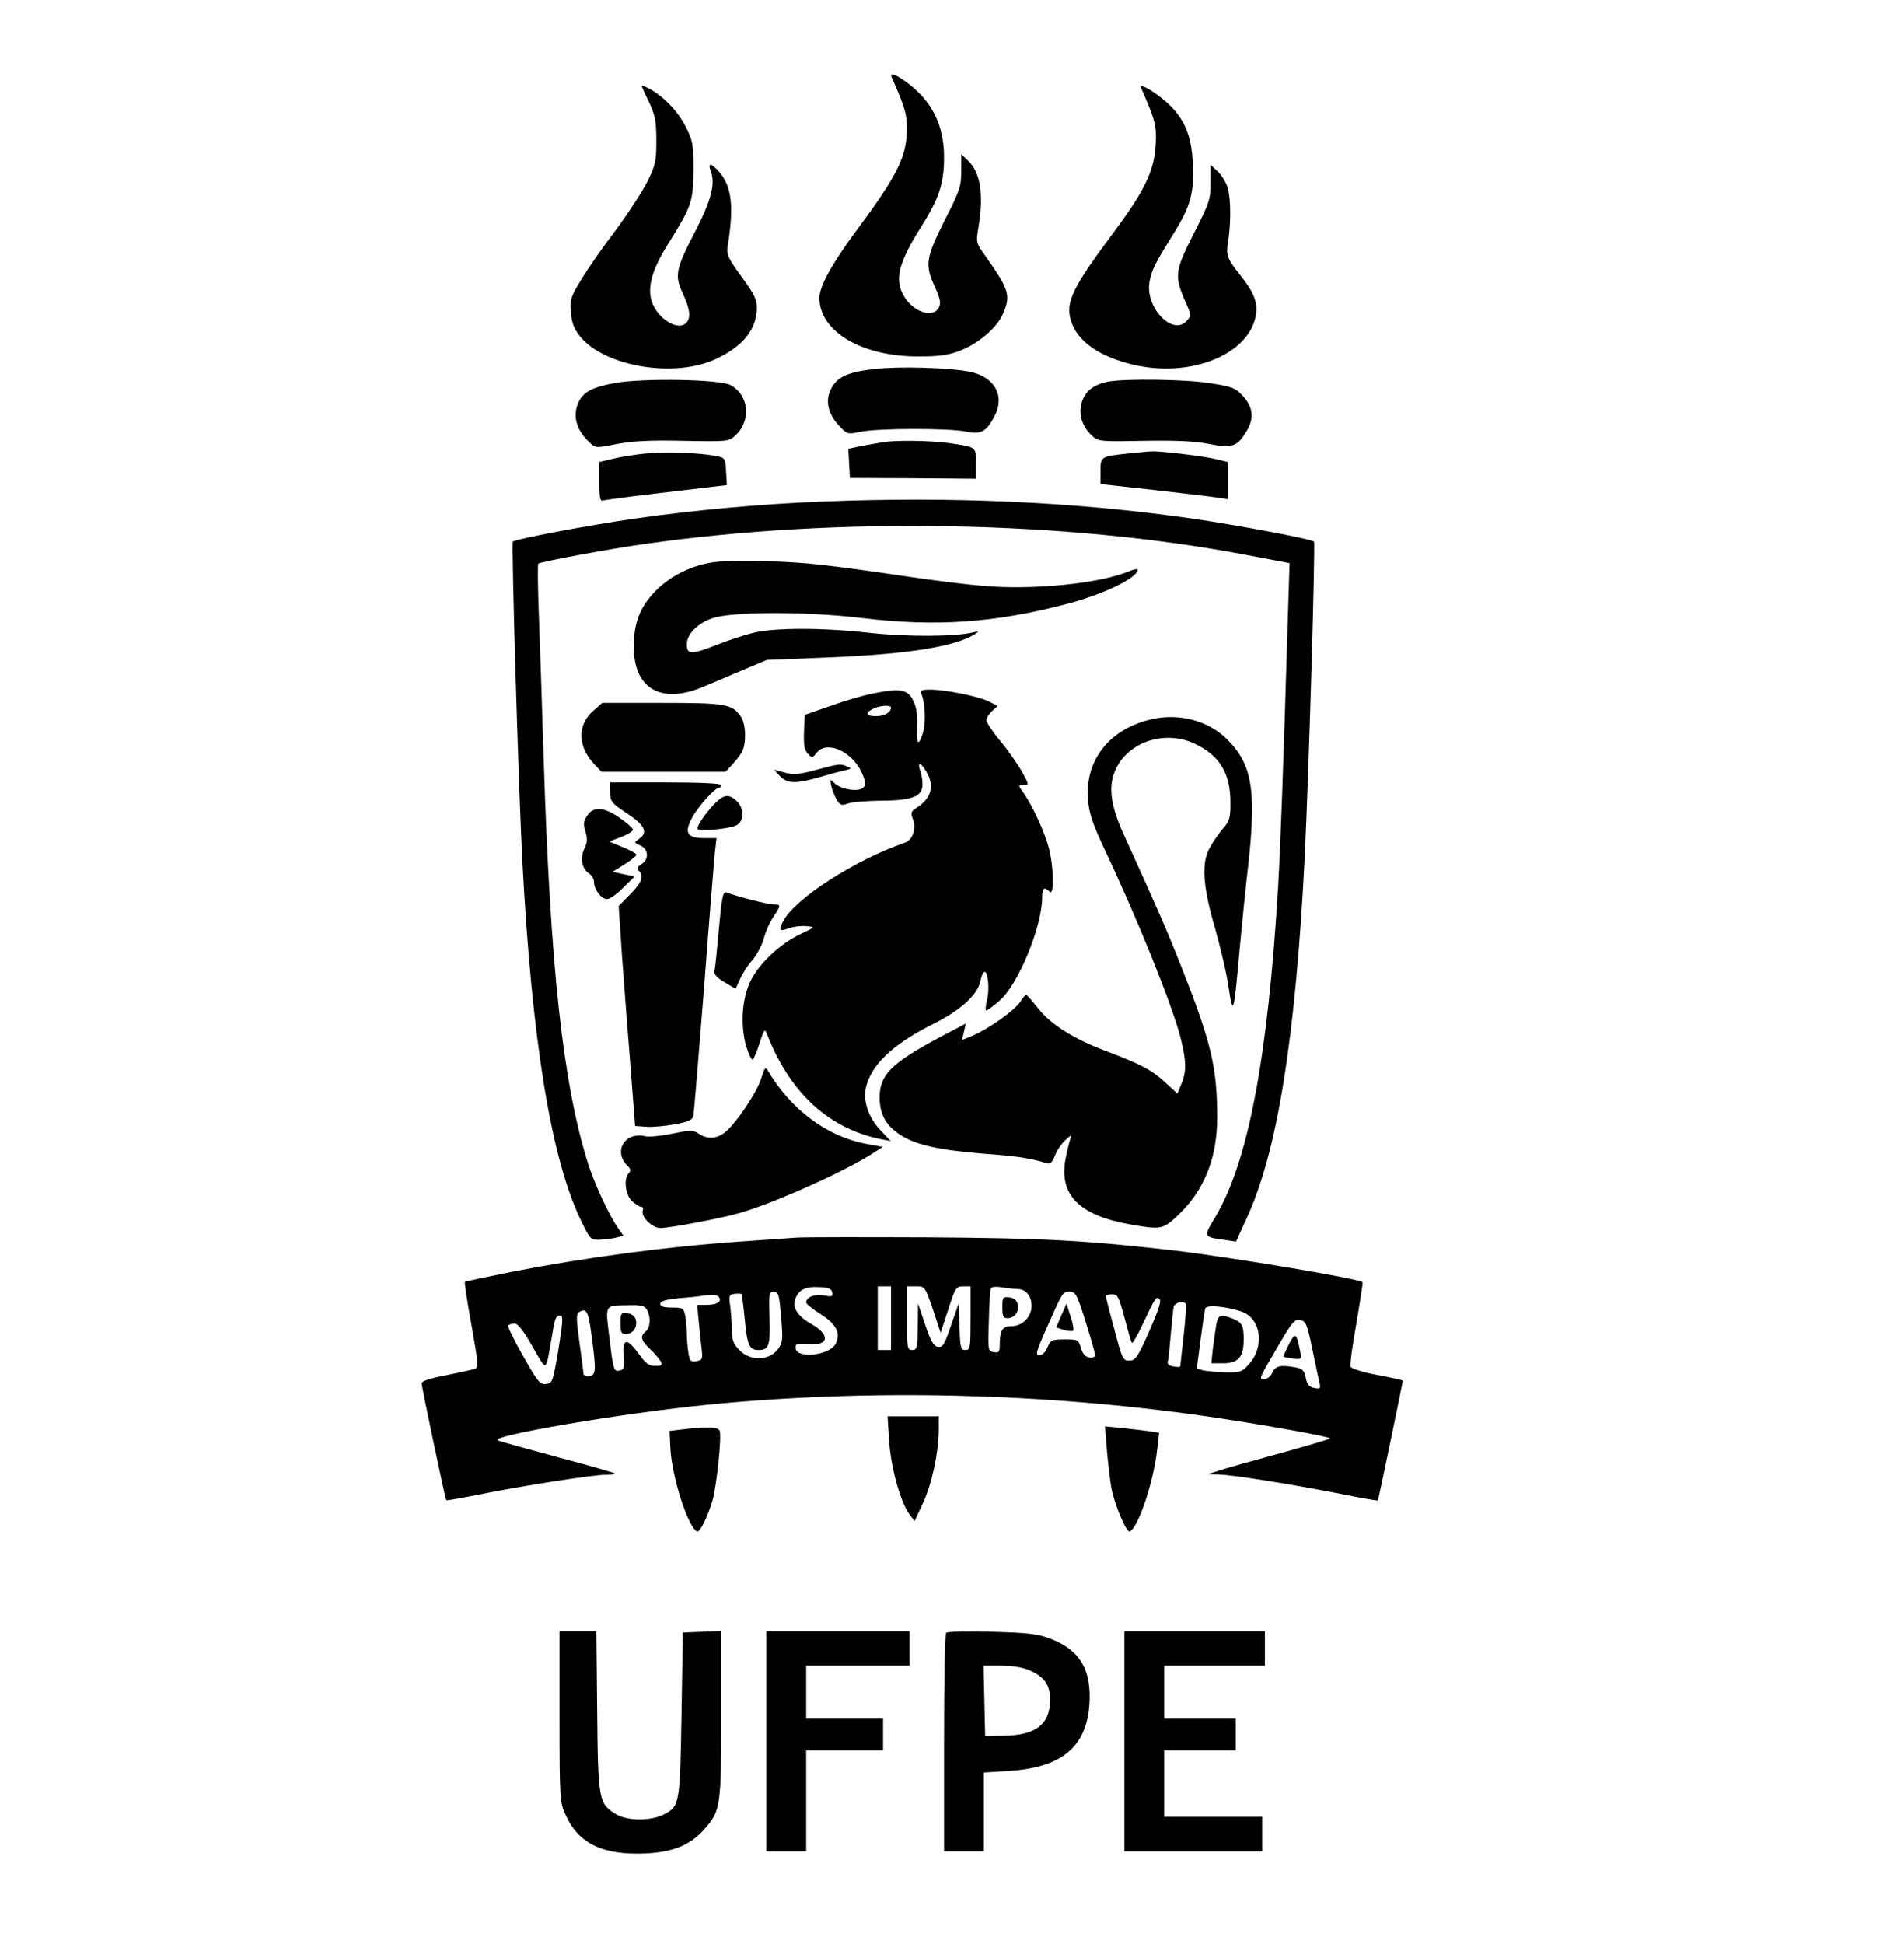 <?xml version="1.0" standalone="no"?>
<!DOCTYPE svg PUBLIC "-//W3C//DTD SVG 20010904//EN"
 "http://www.w3.org/TR/2001/REC-SVG-20010904/DTD/svg10.dtd">
<svg version="1.0" xmlns="http://www.w3.org/2000/svg"
 width="718pt" height="733pt" viewBox="0 0 718 733"
 preserveAspectRatio="xMidYMid meet">

<g transform="translate(0,733) scale(0.1,-0.1)"
fill="#000000" stroke="none">
<path d="M3363 7038 c48 -109 57 -138 57 -191 0 -106 -35 -177 -191 -387 -92
-124 -139 -210 -139 -253 0 -127 160 -222 375 -221 78 0 112 5 156 22 70 28
136 84 160 136 32 71 25 93 -63 218 -38 53 -38 53 -28 113 20 123 7 205 -39
249 l-26 25 0 -63 c0 -58 -5 -74 -63 -187 -71 -142 -75 -168 -36 -252 20 -45
23 -60 14 -77 -23 -43 -102 -14 -135 50 -32 61 -14 124 70 257 66 105 85 162
85 259 0 123 -46 215 -144 286 -42 30 -62 36 -53 16z"/>
<path d="M2420 7006 c0 -2 12 -30 28 -62 23 -50 27 -72 27 -144 0 -77 -3 -92
-33 -153 -19 -38 -73 -121 -121 -186 -49 -64 -107 -148 -130 -187 -39 -63 -42
-74 -38 -122 3 -39 11 -61 34 -90 93 -115 358 -159 514 -85 100 47 151 110
153 189 1 34 -8 52 -57 120 -51 70 -57 83 -53 114 24 150 16 225 -30 280 -32
37 -47 39 -33 3 17 -46 0 -110 -56 -219 -77 -147 -82 -172 -51 -239 29 -61 33
-97 11 -115 -37 -30 -119 31 -131 98 -10 54 11 117 72 213 82 132 88 149 89
269 0 97 -2 109 -30 164 -29 57 -84 114 -137 142 -16 8 -28 13 -28 10z"/>
<path d="M4303 6999 c56 -128 59 -143 55 -218 -6 -95 -42 -170 -154 -321 -161
-216 -187 -269 -165 -340 23 -76 106 -135 234 -165 220 -52 444 41 464 193 6
44 -11 84 -62 147 -48 61 -52 72 -44 123 11 67 11 161 -1 203 -5 19 -22 47
-37 62 l-28 26 0 -68 c0 -63 -4 -75 -64 -193 -71 -140 -73 -159 -31 -255 23
-51 23 -53 5 -73 -53 -59 -158 52 -140 148 8 45 23 73 91 182 64 103 78 153
72 268 -5 103 -33 167 -97 225 -47 42 -107 77 -98 56z"/>
<path d="M3301 5939 c-101 -11 -143 -29 -166 -73 -24 -44 -14 -95 28 -140 32
-34 33 -34 82 -24 64 14 335 14 397 1 57 -12 78 -1 109 59 40 78 -2 149 -97
167 -79 15 -262 20 -353 10z"/>
<path d="M2319 5886 c-84 -15 -120 -34 -137 -72 -24 -50 -9 -106 40 -151 24
-23 25 -23 104 -7 58 11 125 15 251 12 170 -3 172 -3 197 21 60 56 50 152 -19
189 -41 22 -327 27 -436 8z"/>
<path d="M4178 5891 c-53 -11 -85 -35 -98 -76 -14 -44 -1 -91 36 -126 25 -24
28 -24 197 -21 123 2 193 -1 247 -12 86 -17 106 -10 140 47 30 48 26 91 -12
133 -30 32 -41 36 -123 49 -92 15 -321 18 -387 6z"/>
<path d="M3330 5663 c-14 -2 -49 -9 -78 -14 l-53 -11 3 -55 3 -55 238 -1 237
-2 0 57 c0 65 4 62 -105 78 -69 9 -195 11 -245 3z"/>
<path d="M2433 5620 c-40 -4 -95 -13 -123 -20 l-50 -12 0 -75 c0 -57 3 -74 13
-70 7 2 96 14 197 26 102 12 204 24 228 27 l43 5 -3 52 c-3 50 -4 51 -38 58
-64 12 -194 17 -267 9z"/>
<path d="M4252 5620 c-101 -11 -102 -11 -102 -67 l0 -48 208 -23 c114 -13 222
-26 240 -29 l32 -5 0 70 0 70 -45 11 c-44 11 -216 32 -245 29 -8 0 -48 -4 -88
-8z"/>
<path d="M3100 5439 c-229 -9 -482 -32 -705 -64 -174 -25 -451 -77 -461 -87
-6 -7 21 -921 36 -1208 36 -681 110 -1128 224 -1358 31 -64 34 -67 68 -66 19
1 47 4 62 8 l27 7 -19 27 c-35 49 -89 166 -115 247 -94 300 -142 736 -167
1530 -6 193 -14 435 -18 538 -4 104 -5 190 -2 192 13 8 270 56 400 74 728 104
1591 88 2269 -41 l164 -31 -7 -221 c-17 -567 -27 -835 -36 -996 -39 -653 -114
-1044 -239 -1252 -43 -70 -42 -72 32 -82 l48 -7 38 83 c117 250 186 678 221
1363 15 305 41 1187 35 1193 -9 10 -288 62 -460 87 -439 63 -904 84 -1395 64z"/>
<path d="M2695 5211 c-85 -11 -166 -51 -224 -110 -58 -60 -81 -119 -81 -210 0
-159 105 -218 265 -149 33 14 100 42 149 63 l88 37 222 9 c307 12 487 41 562
88 17 11 16 12 -6 7 -69 -17 -253 -17 -389 -2 -178 20 -356 20 -437 1 -34 -8
-96 -28 -138 -45 -100 -39 -116 -39 -116 1 0 38 40 79 96 98 73 26 357 26 565
1 280 -34 504 -18 779 55 135 36 260 97 260 127 0 4 -15 2 -33 -6 -111 -46
-358 -71 -547 -55 -63 5 -191 21 -285 35 -313 46 -389 54 -530 58 -77 3 -167
1 -200 -3z"/>
<path d="M3290 4715 c-36 -7 -108 -28 -160 -47 l-95 -33 -3 -64 c-2 -48 1 -68
14 -82 16 -18 17 -18 34 3 38 48 134 5 170 -76 14 -31 16 -44 7 -54 -15 -19
-82 -10 -109 14 -19 18 -19 18 -13 -11 4 -17 14 -40 21 -52 12 -19 18 -21 40
-13 14 6 67 10 117 11 118 0 161 14 165 52 2 16 -1 42 -7 58 -13 37 0 37 22 0
32 -54 20 -99 -34 -135 -24 -15 -26 -20 -16 -46 13 -34 -2 -77 -30 -87 -189
-65 -415 -211 -459 -295 -19 -37 -16 -41 24 -27 17 6 45 9 64 7 33 -3 33 -3
-24 -30 -73 -34 -153 -108 -186 -173 -34 -67 -41 -169 -18 -250 10 -32 21 -54
25 -49 5 5 17 34 26 64 17 51 19 53 28 30 87 -223 235 -357 434 -396 l32 -6
-39 41 c-43 45 -65 107 -56 155 18 89 100 168 256 246 104 52 166 109 177 161
3 16 9 32 14 34 14 9 22 -64 11 -105 -5 -22 -7 -40 -3 -40 4 0 26 16 49 36 71
60 162 280 162 391 0 35 8 41 28 21 18 -18 16 93 -3 165 -15 59 -62 161 -97
210 -19 27 -19 27 2 27 21 0 21 1 -6 50 -15 27 -51 79 -81 115 -29 35 -53 71
-53 79 0 9 9 24 21 35 l21 19 -32 17 c-37 19 -164 45 -222 45 -34 0 -39 -3
-33 -17 14 -35 17 -111 5 -147 -17 -53 -25 -44 -22 26 2 45 -2 73 -15 98 -21
42 -51 46 -153 25z m70 -53 c0 -18 -26 -32 -57 -32 -38 0 -43 12 -10 28 26 13
67 15 67 4z"/>
<path d="M2236 4649 c-59 -52 -58 -133 4 -199 l28 -30 234 0 234 0 26 28 c14
15 31 37 37 49 16 31 14 105 -5 131 -33 48 -57 52 -298 52 l-225 0 -35 -31z"/>
<path d="M4350 4620 c-163 -34 -260 -154 -247 -306 4 -51 17 -90 65 -192 120
-253 251 -578 283 -701 23 -90 24 -130 4 -178 l-15 -36 -48 44 c-49 45 -90 67
-228 119 -114 43 -202 98 -249 158 -22 28 -42 51 -45 51 -3 1 -14 -12 -24 -28
-22 -32 -121 -102 -179 -126 l-39 -16 7 31 7 31 -99 -52 c-183 -98 -227 -142
-226 -229 1 -63 25 -105 80 -140 58 -37 144 -56 318 -70 122 -9 168 -16 235
-36 11 -3 20 7 28 29 7 19 24 44 39 58 23 21 25 22 19 4 -4 -11 -12 -45 -18
-75 -25 -134 51 -212 242 -246 119 -21 125 -20 184 36 97 92 146 215 146 366
0 190 -22 282 -135 569 -58 146 -88 214 -218 500 -51 113 -59 183 -28 248 50
102 186 145 296 93 94 -44 135 -111 135 -222 0 -59 -3 -70 -30 -100 -16 -19
-39 -53 -51 -76 -29 -57 -22 -146 25 -305 19 -68 42 -164 49 -215 17 -112 20
-102 42 147 9 94 20 206 25 250 41 338 27 438 -73 538 -68 68 -175 98 -277 77z"/>
<path d="M3077 4427 c-64 -17 -85 -19 -118 -10 l-40 11 22 -24 c28 -29 59 -30
147 -5 37 11 81 23 97 26 27 7 28 8 10 15 -27 11 -29 11 -118 -13z"/>
<path d="M2301 4343 c0 -35 5 -41 62 -79 68 -44 82 -73 48 -96 -21 -15 -21
-15 4 -26 31 -14 33 -52 4 -70 -16 -10 -18 -17 -10 -25 20 -20 11 -45 -33 -89
l-43 -44 13 -194 c8 -107 22 -294 32 -415 l17 -220 40 -3 c22 -2 70 2 108 9
55 10 68 16 72 33 2 12 20 228 40 481 19 253 38 484 41 513 l6 52 -45 0 c-65
0 -78 19 -48 75 23 44 87 115 103 115 4 0 8 5 8 10 0 6 -77 10 -210 10 l-210
0 1 -37z"/>
<path d="M2693 4298 c-35 -38 -63 -79 -63 -92 0 -12 121 -2 148 13 29 16 29
63 0 91 -30 28 -49 25 -85 -12z"/>
<path d="M2214 4254 c-14 -20 -15 -32 -6 -60 8 -27 7 -41 -4 -63 -17 -35 -10
-77 17 -94 11 -7 19 -21 19 -32 0 -29 28 -65 49 -65 10 0 38 19 61 43 l43 42
-41 9 -42 9 45 28 c25 16 45 32 45 36 0 5 -23 17 -52 29 l-51 21 47 18 c26 10
45 23 43 28 -2 6 -25 26 -51 44 -59 41 -99 43 -122 7z"/>
<path d="M2711 3828 c-7 -79 -14 -150 -17 -159 -3 -11 9 -25 38 -42 l42 -25
17 37 c9 21 30 53 47 72 16 19 35 55 42 79 6 25 22 62 36 82 30 46 30 48 1 48
-20 0 -139 30 -177 45 -14 5 -18 -16 -29 -137z"/>
<path d="M2871 3266 c-15 -52 -96 -173 -137 -205 -32 -25 -66 -27 -99 -5 -22
14 -31 14 -100 0 -42 -9 -88 -13 -101 -10 -77 19 -123 -56 -68 -111 13 -12 14
-19 5 -28 -20 -20 -13 -82 12 -105 13 -12 28 -22 35 -22 6 0 9 -6 6 -13 -9
-23 35 -67 66 -67 36 0 227 36 300 57 123 35 380 149 492 219 l47 30 -65 12
c-147 28 -283 130 -369 277 -8 14 -12 9 -24 -29z"/>
<path d="M3005 2664 c-27 -2 -117 -8 -200 -14 -290 -20 -585 -59 -874 -115
-95 -19 -175 -36 -178 -38 -2 -2 9 -76 25 -163 25 -141 27 -160 13 -165 -9 -3
-58 -14 -108 -24 -56 -10 -93 -22 -93 -30 0 -14 89 -437 93 -441 1 -2 57 8
122 21 158 32 431 75 480 75 21 0 36 2 33 5 -3 3 -98 30 -211 60 -114 31 -216
59 -229 64 -43 16 469 103 792 135 607 60 1259 45 1880 -44 194 -28 458 -75
466 -83 2 -2 -83 -27 -188 -56 -106 -29 -211 -58 -233 -66 l-40 -13 40 -1 c55
-2 258 -34 444 -70 85 -17 156 -30 157 -28 2 2 94 445 94 452 0 1 -43 11 -96
21 -55 10 -98 24 -101 31 -3 7 7 81 22 164 14 83 25 153 23 155 -14 13 -490
93 -708 119 -332 38 -488 47 -930 50 -245 1 -467 1 -495 -1z m133 -207 c3 -16
-1 -17 -32 -11 -35 6 -66 -7 -66 -27 0 -5 25 -25 55 -44 59 -38 75 -70 57
-110 -21 -46 -152 -60 -152 -16 0 16 7 17 49 13 77 -7 83 35 11 76 -53 30 -73
62 -61 95 14 35 38 47 91 44 34 -1 46 -6 48 -20z m222 -97 l0 -120 -25 0 -25
0 0 120 0 120 25 0 25 0 0 -120z m158 33 l29 -88 29 88 c26 82 30 87 56 87
l28 0 0 -120 c0 -113 -1 -120 -20 -120 -17 0 -19 8 -22 88 l-3 87 -29 -83
c-24 -71 -31 -83 -49 -80 -16 2 -27 21 -48 83 l-27 80 -1 -87 c-1 -81 -3 -88
-21 -88 -19 0 -20 7 -20 120 l0 120 34 0 c34 0 34 0 64 -87z m319 77 c31 0 53
-26 53 -63 0 -42 -34 -77 -76 -77 -34 0 -44 -16 -44 -73 0 -24 -4 -28 -22 -25
-22 3 -23 5 -19 118 1 63 5 119 8 124 3 4 22 6 42 2 20 -3 46 -6 58 -6z
m-1028 -119 c9 -93 17 -111 51 -111 40 0 45 16 42 120 -3 93 -2 100 16 100 16
0 20 -10 25 -67 4 -38 7 -83 7 -101 0 -79 -102 -112 -161 -53 -23 24 -29 38
-29 74 0 24 -3 65 -6 90 -6 42 -5 46 17 49 13 1 25 1 26 -2 1 -3 7 -47 12 -99z
m1285 -5 c20 -63 36 -119 36 -126 0 -6 -10 -10 -22 -8 -15 2 -25 13 -32 36 -9
31 -11 32 -61 32 -49 0 -53 -2 -65 -30 -7 -18 -20 -30 -31 -30 -15 0 -12 13
28 103 61 138 60 137 87 137 22 0 28 -11 60 -114z m-1381 90 c7 -17 -13 -26
-54 -26 l-30 0 6 -62 c3 -35 8 -82 11 -104 4 -38 3 -42 -20 -46 -21 -4 -25 0
-30 31 -3 20 -6 52 -6 72 0 20 -3 51 -6 68 -6 29 -9 31 -50 31 -31 0 -44 4
-44 14 0 10 19 16 68 21 37 3 76 7 87 9 46 7 63 5 68 -8z m1527 -73 c13 -49
25 -92 28 -96 2 -5 21 27 41 70 48 102 51 107 64 94 7 -7 -6 -45 -39 -120 -44
-99 -52 -110 -75 -111 -25 0 -27 6 -57 119 -18 65 -32 121 -32 125 0 3 11 6
24 6 21 0 25 -9 46 -87z m231 52 c3 -2 0 -55 -7 -117 -7 -62 -13 -116 -13
-119 -1 -3 -12 -4 -26 -1 -18 3 -24 9 -21 21 3 9 7 54 11 101 4 47 9 93 11
103 5 16 34 24 45 12z m-2031 -24 c15 -28 12 -67 -5 -81 -22 -18 -19 -33 16
-66 17 -16 35 -37 40 -46 8 -15 5 -18 -20 -18 -24 0 -36 9 -62 45 -45 62 -62
60 -57 -7 3 -47 1 -53 -18 -56 -19 -3 -22 5 -35 117 -17 137 -22 128 73 130
47 1 59 -2 68 -18z m2239 -5 c76 -24 92 -131 31 -199 -26 -30 -33 -32 -88 -31
-32 1 -70 4 -84 7 l-25 7 14 107 c8 60 16 114 18 120 5 14 75 8 134 -11z
m-2450 -78 c20 -144 19 -163 -6 -166 -14 -2 -23 2 -23 10 0 7 -7 60 -15 117
-12 84 -12 106 -3 113 29 18 36 6 47 -74z m-123 -65 c-21 -123 -22 -128 -47
-131 -22 -3 -32 8 -86 105 -34 59 -59 111 -57 115 3 4 14 8 24 8 13 0 34 -27
68 -87 56 -97 49 -100 73 37 12 73 15 80 33 80 10 0 8 -29 -8 -127z m2843 -1
c12 -59 25 -117 27 -128 5 -19 2 -21 -20 -17 -19 4 -27 13 -32 38 -5 27 -12
34 -36 39 -58 11 -78 7 -90 -19 -6 -14 -20 -25 -30 -25 -22 0 -23 -3 58 136
47 80 56 91 77 87 22 -4 26 -15 46 -111z"/>
<path d="M3780 2401 c0 -33 3 -41 19 -41 48 0 56 73 9 78 -27 3 -28 1 -28 -37z"/>
<path d="M4002 2370 l-19 -45 28 -9 c16 -5 32 -6 36 -3 3 4 -1 28 -10 54 l-15
48 -20 -45z"/>
<path d="M2340 2341 c0 -33 3 -41 19 -41 48 0 56 73 9 78 -27 3 -28 1 -28 -37z"/>
<path d="M4587 2338 c-3 -18 -9 -59 -13 -90 l-6 -58 45 0 c57 0 77 24 77 90 0
54 -7 65 -43 79 -44 17 -54 13 -60 -21z"/>
<path d="M4861 2263 c-11 -23 -21 -44 -21 -47 0 -2 15 -6 34 -8 34 -4 35 -3
29 27 -14 70 -18 73 -42 28z"/>
<path d="M3353 1896 c7 -101 43 -231 77 -276 l19 -25 31 67 c34 72 59 190 60
276 l0 52 -97 0 -96 0 6 -94z"/>
<path d="M2575 1941 l-50 -6 3 -65 c6 -108 64 -292 100 -314 10 -6 38 49 58
114 16 52 36 243 28 265 -6 16 -43 17 -139 6z"/>
<path d="M4174 1864 c4 -49 12 -114 17 -144 13 -66 58 -172 70 -164 34 21 90
190 103 311 l7 61 -38 6 c-21 3 -67 8 -102 12 l-64 6 7 -88z"/>
<path d="M2110 858 c0 -317 1 -324 24 -373 49 -107 141 -150 300 -143 108 5
173 33 228 98 55 64 58 86 58 429 l0 312 -72 -3 -73 -3 -5 -310 c-6 -345 -6
-346 -73 -379 -49 -22 -134 -21 -174 4 -65 39 -68 52 -71 388 l-3 302 -70 0
-69 0 0 -322z"/>
<path d="M2890 765 l0 -415 75 0 75 0 0 190 0 190 145 0 145 0 0 60 0 60 -145
0 -145 0 0 100 0 100 195 0 195 0 0 65 0 65 -270 0 -270 0 0 -415z"/>
<path d="M3568 1174 c-5 -4 -8 -191 -8 -416 l0 -408 75 0 75 0 0 149 0 148 93
6 c199 12 293 89 305 249 9 131 -34 206 -145 249 -49 19 -82 23 -223 27 -91 2
-168 1 -172 -4z m318 -143 c53 -24 74 -55 74 -109 0 -93 -54 -135 -175 -136
l-70 -1 -3 133 -3 132 68 0 c45 0 82 -7 109 -19z"/>
<path d="M4240 765 l0 -415 260 0 260 0 0 65 0 65 -185 0 -185 0 0 125 0 125
135 0 135 0 0 60 0 60 -135 0 -135 0 0 100 0 100 190 0 190 0 0 65 0 65 -265
0 -265 0 0 -415z"/>
</g>
</svg>
